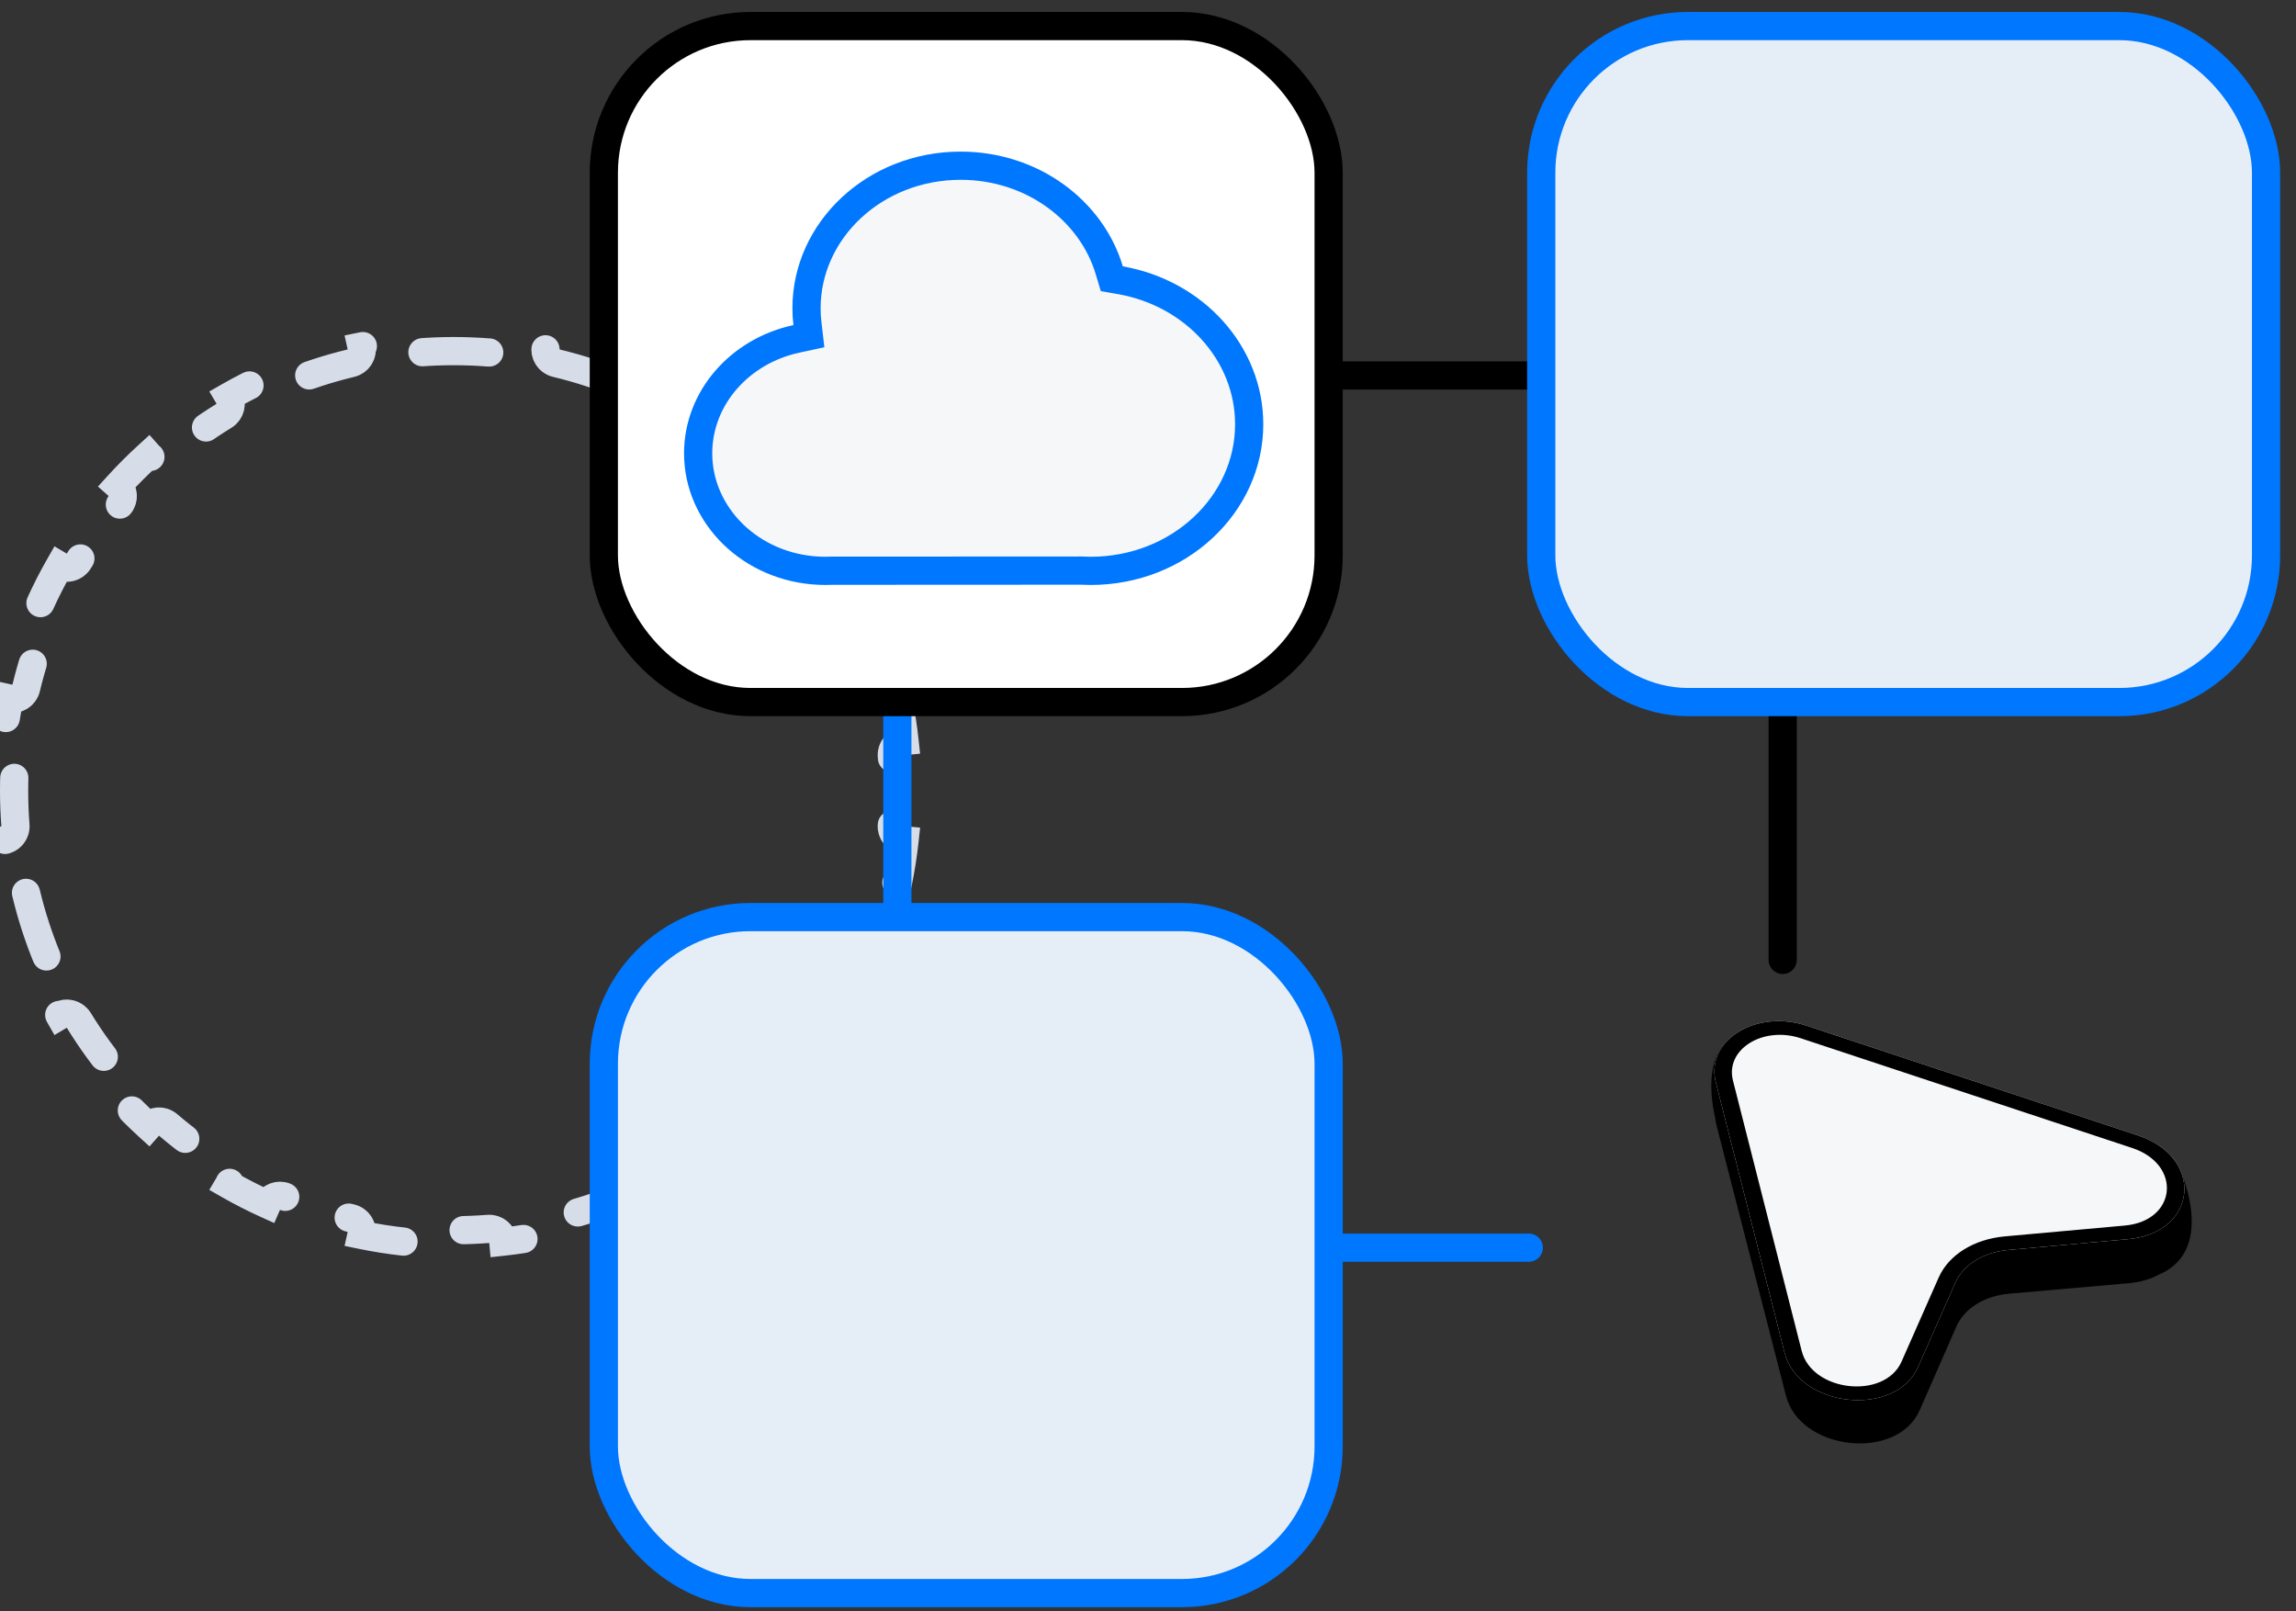 <svg width="114" height="80" viewBox="0 0 114 80" fill="none" xmlns="http://www.w3.org/2000/svg">
<rect x="0" y="0" width="114" height="80" fill="#333333" stroke="none"/>
<path d="M44.582 34.678C44.724 35.371 44.836 36.075 44.913 36.789C44.533 36.825 44.251 37.159 44.281 37.541C44.325 38.106 44.347 38.678 44.347 39.255C44.347 39.833 44.325 40.404 44.281 40.97C44.251 41.352 44.533 41.686 44.913 41.721C44.836 42.436 44.724 43.14 44.582 43.832C44.209 43.749 43.838 43.98 43.749 44.353C43.48 45.474 43.125 46.562 42.691 47.609C42.544 47.963 42.709 48.368 43.06 48.519C42.765 49.171 42.441 49.806 42.088 50.423C41.76 50.228 41.335 50.333 41.134 50.659C40.535 51.636 39.86 52.561 39.119 53.428C38.87 53.72 38.901 54.156 39.188 54.408C38.708 54.936 38.204 55.44 37.676 55.92C37.424 55.633 36.988 55.602 36.697 55.851C35.829 56.592 34.904 57.267 33.927 57.866C33.601 58.067 33.496 58.492 33.691 58.82C33.074 59.173 32.439 59.497 31.788 59.791C31.636 59.441 31.231 59.276 30.877 59.423C29.83 59.857 28.742 60.212 27.621 60.48C27.248 60.57 27.017 60.941 27.101 61.313C26.408 61.456 25.704 61.568 24.989 61.645C24.954 61.265 24.62 60.983 24.238 61.013C23.672 61.056 23.101 61.079 22.523 61.079C21.946 61.079 21.374 61.056 20.809 61.013C20.427 60.983 20.093 61.265 20.058 61.645C19.343 61.568 18.639 61.456 17.946 61.313C18.029 60.941 17.799 60.57 17.426 60.48C16.305 60.212 15.217 59.857 14.17 59.423C13.816 59.276 13.411 59.441 13.259 59.791C12.608 59.497 11.973 59.173 11.356 58.82C11.55 58.492 11.446 58.067 11.12 57.866C10.143 57.267 9.217 56.592 8.35 55.851C8.059 55.602 7.623 55.633 7.37 55.92C6.843 55.44 6.339 54.936 5.859 54.408C6.145 54.156 6.177 53.72 5.928 53.428C5.187 52.561 4.512 51.636 3.913 50.659C3.712 50.333 3.287 50.228 2.959 50.423C2.606 49.806 2.282 49.171 1.987 48.519C2.338 48.368 2.502 47.963 2.356 47.609C1.922 46.562 1.567 45.474 1.298 44.353C1.209 43.98 0.838 43.749 0.465 43.832C0.322 43.14 0.211 42.436 0.133 41.721C0.513 41.686 0.796 41.352 0.766 40.97C0.722 40.404 0.7 39.833 0.7 39.255C0.7 38.678 0.722 38.106 0.766 37.541C0.796 37.159 0.513 36.825 0.133 36.789C0.211 36.075 0.322 35.371 0.465 34.678C0.838 34.761 1.209 34.53 1.298 34.158C1.567 33.036 1.922 31.949 2.356 30.902C2.502 30.548 2.338 30.143 1.987 29.991C2.282 29.34 2.606 28.704 2.959 28.088C3.287 28.282 3.712 28.178 3.913 27.852C4.512 26.875 5.187 25.949 5.928 25.082C6.177 24.791 6.145 24.355 5.859 24.102C6.339 23.575 6.843 23.071 7.37 22.591C7.623 22.877 8.059 22.909 8.35 22.66C9.217 21.919 10.143 21.244 11.12 20.645C11.446 20.444 11.55 20.019 11.356 19.691C11.973 19.338 12.608 19.014 13.259 18.719C13.411 19.069 13.816 19.234 14.17 19.088C15.217 18.654 16.305 18.299 17.426 18.03C17.799 17.941 18.029 17.57 17.946 17.197C18.639 17.054 19.343 16.943 20.058 16.865C20.093 17.245 20.427 17.528 20.809 17.498C21.374 17.454 21.946 17.432 22.523 17.432C23.101 17.432 23.672 17.454 24.238 17.498C24.62 17.528 24.954 17.245 24.989 16.865C25.704 16.943 26.408 17.054 27.101 17.197C27.017 17.57 27.248 17.941 27.621 18.03C28.742 18.299 29.83 18.654 30.877 19.088C31.231 19.234 31.636 19.069 31.788 18.719C32.439 19.014 33.074 19.338 33.691 19.691C33.496 20.019 33.601 20.444 33.927 20.645C34.904 21.244 35.829 21.919 36.697 22.66C36.988 22.909 37.424 22.877 37.676 22.591C38.204 23.071 38.708 23.575 39.188 24.102C38.901 24.355 38.87 24.791 39.119 25.082C39.86 25.949 40.535 26.875 41.134 27.852C41.335 28.178 41.76 28.282 42.088 28.088C42.441 28.704 42.765 29.34 43.06 29.991C42.709 30.143 42.544 30.548 42.691 30.902C43.125 31.949 43.48 33.036 43.749 34.158C43.838 34.53 44.209 34.761 44.582 34.678Z" stroke="#D7DDE8" stroke-width="1.4" stroke-linecap="round" stroke-dasharray="3.32 3.32"/>
<path d="M49.658 18.641H82.479" stroke="black" stroke-width="1.4" stroke-linecap="round"/>
<path d="M61.787 61.944L75.906 61.944" stroke="#0077FF" stroke-width="1.4" stroke-linecap="round"/>
<path d="M88.513 33.538L88.513 47.657" stroke="black" stroke-width="1.4" stroke-linecap="round"/>
<path d="M44.555 24.852L44.555 57.674" stroke="#0077FF" stroke-width="1.4" stroke-linecap="round"/>
<rect x="29.981" y="1.294" width="35.988" height="33.562" rx="7.282" fill="white"/>
<rect x="29.981" y="1.294" width="35.988" height="33.562" rx="7.282" stroke="black" stroke-width="1.4" stroke-linecap="round"/>
<path d="M55.079 13.424L55.203 13.839L55.629 13.913C59.306 14.559 62.024 17.546 62.024 21.064C62.024 25.037 58.547 28.342 54.152 28.342C54.002 28.342 53.85 28.338 53.699 28.33L53.68 28.329L53.662 28.329L41.306 28.335L41.292 28.335L41.278 28.336C41.178 28.34 41.078 28.342 40.985 28.342C40.891 28.342 40.798 28.34 40.704 28.336L40.688 28.335H40.678C37.285 28.186 34.664 25.591 34.664 22.507C34.664 19.776 36.712 17.435 39.541 16.824L40.162 16.69L40.089 16.059C40.06 15.811 40.045 15.559 40.045 15.303C40.045 11.442 43.423 8.227 47.699 8.227C51.25 8.227 54.196 10.455 55.079 13.424Z" fill="#F6F7F9" stroke="#0077FF" stroke-width="1.4"/>
<rect x="29.981" y="45.531" width="35.988" height="33.562" rx="7.282" fill="#E5EEF7"/>
<rect x="29.981" y="45.531" width="35.988" height="33.562" rx="7.282" stroke="#0077FF" stroke-width="1.4" stroke-linecap="round"/>
<rect x="76.525" y="1.294" width="35.988" height="33.562" rx="7.282" fill="#E5EEF7"/>
<rect x="76.525" y="1.294" width="35.988" height="33.562" rx="7.282" stroke="#0077FF" stroke-width="1.4" stroke-linecap="round"/>
<path fill-rule="evenodd" clip-rule="evenodd" d="M85.685 51.777C84.768 52.646 84.899 54.367 85.167 55.536C85.178 55.645 85.198 55.757 85.227 55.869L88.676 69.293C89.38 72.034 94.199 72.557 95.315 70.014L97.138 65.859C97.533 64.959 98.535 64.336 99.759 64.228L105.696 63.708C106.299 63.655 106.808 63.498 107.219 63.268C107.259 63.251 107.301 63.232 107.346 63.21C109.438 62.198 108.841 59.596 108.347 58.337C108.184 58.721 107.995 59.132 107.802 59.549C107.422 59.138 106.885 58.788 106.184 58.554L89.734 53.067C88.746 52.737 87.759 52.777 86.955 53.073C86.584 52.041 86.141 51.344 85.685 51.777Z" fill="black"/>
<path d="M85.193 53.731C84.666 51.659 87.183 50.091 89.7 50.924L106.152 56.371C109.475 57.472 109.117 61.21 105.659 61.522L99.7 62.059C98.478 62.169 97.477 62.793 97.081 63.691L95.238 67.864C94.116 70.406 89.301 69.889 88.605 67.152L85.193 53.731Z" fill="#F6F7F9"/>
<path fill-rule="evenodd" clip-rule="evenodd" d="M105.866 56.995L89.414 51.548C87.532 50.925 85.65 52.097 86.044 53.647L89.456 67.068C89.976 69.114 93.576 69.5 94.415 67.6L96.258 63.427C96.754 62.303 98.008 61.522 99.538 61.384L105.497 60.846C108.083 60.613 108.35 57.818 105.866 56.995ZM89.7 50.924C87.183 50.091 84.666 51.659 85.193 53.731L88.605 67.152C89.301 69.889 94.116 70.406 95.238 67.864L97.081 63.691C97.477 62.793 98.478 62.169 99.7 62.059L105.659 61.522C109.117 61.21 109.475 57.472 106.152 56.371L89.7 50.924Z" fill="black"/>
</svg>
